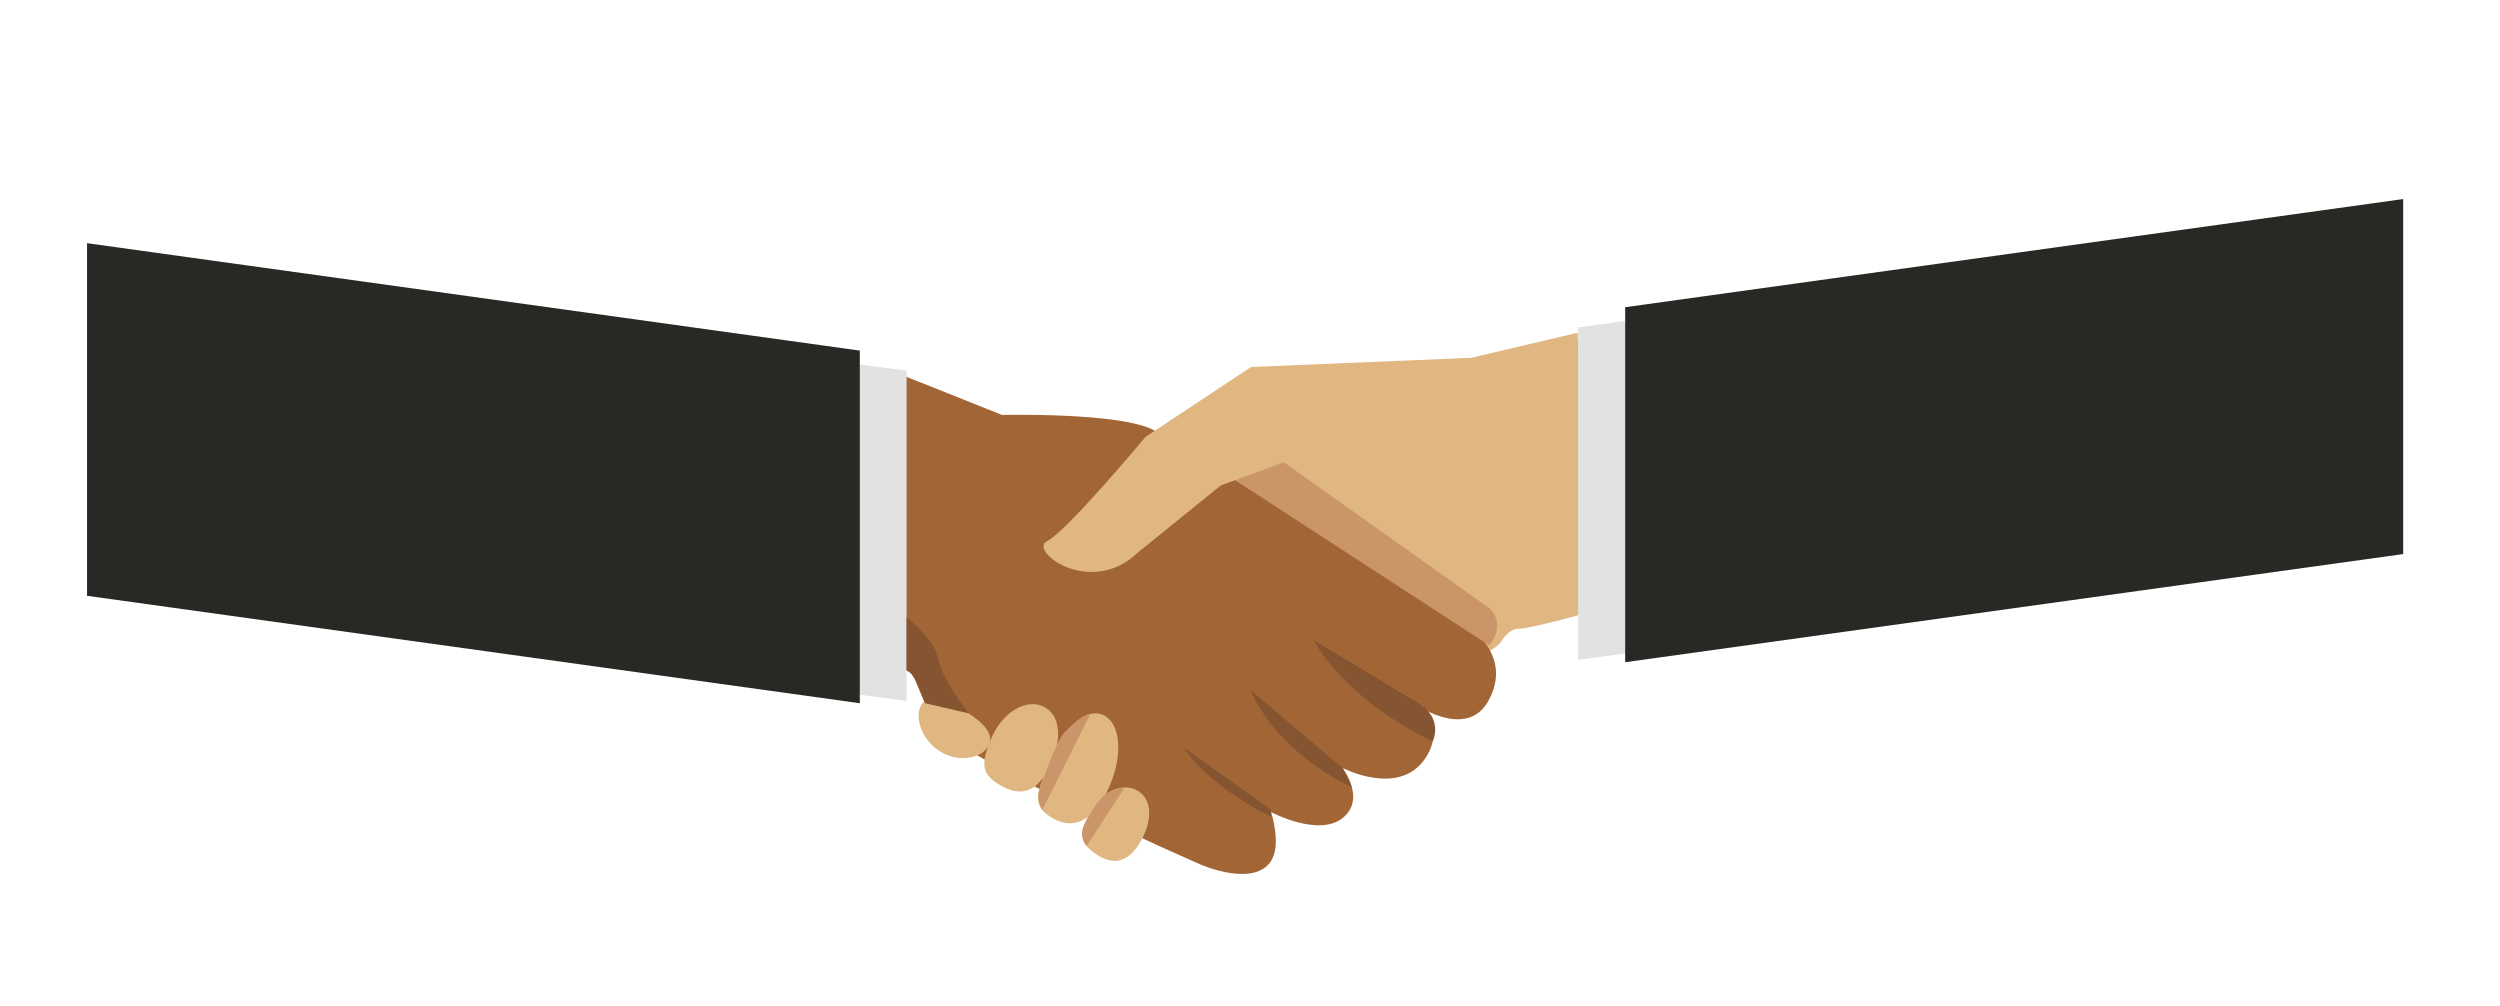<?xml version="1.0" encoding="utf-8"?>
<!-- Generator: Adobe Illustrator 17.0.0, SVG Export Plug-In . SVG Version: 6.00 Build 0)  -->
<!DOCTYPE svg PUBLIC "-//W3C//DTD SVG 1.1//EN" "http://www.w3.org/Graphics/SVG/1.1/DTD/svg11.dtd">
<svg version="1.1" id="Layer_1" xmlns="http://www.w3.org/2000/svg" xmlns:xlink="http://www.w3.org/1999/xlink" x="0px" y="0px"
	 width="2072.94px" height="834.377px" viewBox="0 0 2072.94 834.377" enable-background="new 0 0 2072.94 834.377"
	 xml:space="preserve">
<g>
</g>
<g>
	<path fill="#E0B780" d="M1308,275.945l-84.401,19.842c0,0-83.203,30.425-112.646,41.502
		c-29.443,11.076-295.754,74.17-295.754,74.17s-41.171,23.715-28.6,59.893C799.17,507.529,945.57,656.537,945.57,656.537
		s282.592-98.867,299.173-124.591c0,0,6.167-10.957,14.986-10.661c8.819,0.295,63.271-15.025,63.271-15.025L1308,275.945z"/>
	<path fill="#A26536" d="M750.869,312.132l79.985,31.93c0,0,98.892-2.379,126.182,12.841
		c27.29,15.22,257.954,160.973,257.954,160.973s40.629,23.959,19.272,63.049c-18.24,33.384-61.693,2.446-61.693,2.446
		s29.168,18.1,8.254,46.807c-22.096,30.33-67.575,6.595-67.575,6.595s19.774,25.713,0,41.536
		c-19.955,15.968-59.321-4.945-59.321-4.945s8.898,26.701,0,40.547c-14.366,22.353-58.332,2.967-58.332,2.967
		s-208.719-90.852-221.218-118.565c0,0-12.112-23.843-16.067-36.699c-2.578-8.38-59.321-26.701-59.321-26.701L750.869,312.132z"/>
	<path fill="#E0B780" d="M819.006,619.441c-6.375,9.86-24.987,13.06-40.118,3.272c-15.131-9.788-21.05-28.857-14.675-38.717
		c6.375-9.861,21.896-3.615,37.026,6.173C816.37,599.957,825.381,609.58,819.006,619.441z"/>
	<path fill="#E0B780" d="M871.988,632.083c-8.917,20.54-22.351,32.544-45.329,17.356c-13.101-8.659-13.257-17.48-4.339-38.02
		c8.917-20.54,27.823-32.119,42.226-25.863C878.949,591.812,880.906,611.543,871.988,632.083z"/>
	<path fill="#E0B780" d="M946.915,695.549c-8.905,16.675-21.394,25.663-41.011,10.611c-11.184-8.582-10.891-16.11-1.986-32.785
		c8.905-16.675,26.221-24.798,38.677-18.143C955.051,661.887,955.82,678.874,946.915,695.549z"/>
	<path fill="#E0B780" d="M920.04,651.75c-11.416,26.295-29.073,40.297-51.518,23.882c-12.797-9.359-8.422-20.144,2.994-46.44
		c11.416-26.295,28.711-42.638,43.114-36.382C929.034,599.067,931.456,625.455,920.04,651.75z"/>
	<polygon fill="#E2E2E2" points="751.733,581.172 117.138,497.75 117.138,223.908 751.733,307.33 	"/>
	<polygon fill="#282825" points="712.941,583.108 72.163,494.034 72.163,201.639 712.941,290.713 	"/>
	<path fill="#CB956A" d="M1017.722,393.986l35.884-18.491l181.251,128.761c0,0,14.83,12.288,0,30.868L1017.722,393.986z"/>
	<polygon fill="#E2E2E2" points="1308.506,547.142 1922.5,463.157 1922.5,187.467 1308.506,271.452 	"/>
	<polygon fill="#282825" points="1347.559,549.092 1992.663,459.417 1992.663,165.048 1347.559,254.723 	"/>
	<path fill="#CB956A" d="M903.964,592.029l-39.74,79.649c0,0-4.605-7.758-2.859-15.397c0,0,13.61-41.264,21.52-49.175
		C882.885,607.106,897.359,591.787,903.964,592.029z"/>
	<path fill="#CB956A" d="M932.636,652.914l-31.737,48.571c0,0-7.042-8.11-1.653-18.115c5.389-10.005,12.873-24.566,23.467-28.164
		L932.636,652.914z"/>
	<path fill="#855431" d="M1176.524,583.371l-87.004-52.414c0,0,21.745,46.147,98.371,83.893
		C1187.891,614.85,1197.287,596.227,1176.524,583.371z"/>
	<path fill="#855431" d="M1113.248,636.774l-76.129-64.281c0,0,16.808,47.469,83.901,80.422L1113.248,636.774z"/>
	<path fill="#855431" d="M1053.927,671.387l-72.174-51.425c0,0,15.819,28.679,72.174,57.359V671.387z"/>
	<path fill="#855431" d="M751.733,511.894c0,0,23.385,18.075,26.351,34.887s25.135,44.696,25.135,44.696l-36.168-8.368
		c0,0-9.043-26.879-15.318-27.153V511.894z"/>
	<path fill="#E0B780" d="M1223.822,296.517l-186.495,7.783l-87.363,57.86c0,0-65.68,78.614-81.676,86.496
		s35.744,47.066,74.925,9.707l69.189-55.969l73.163-26.701L1223.822,296.517z"/>
</g>
</svg>
